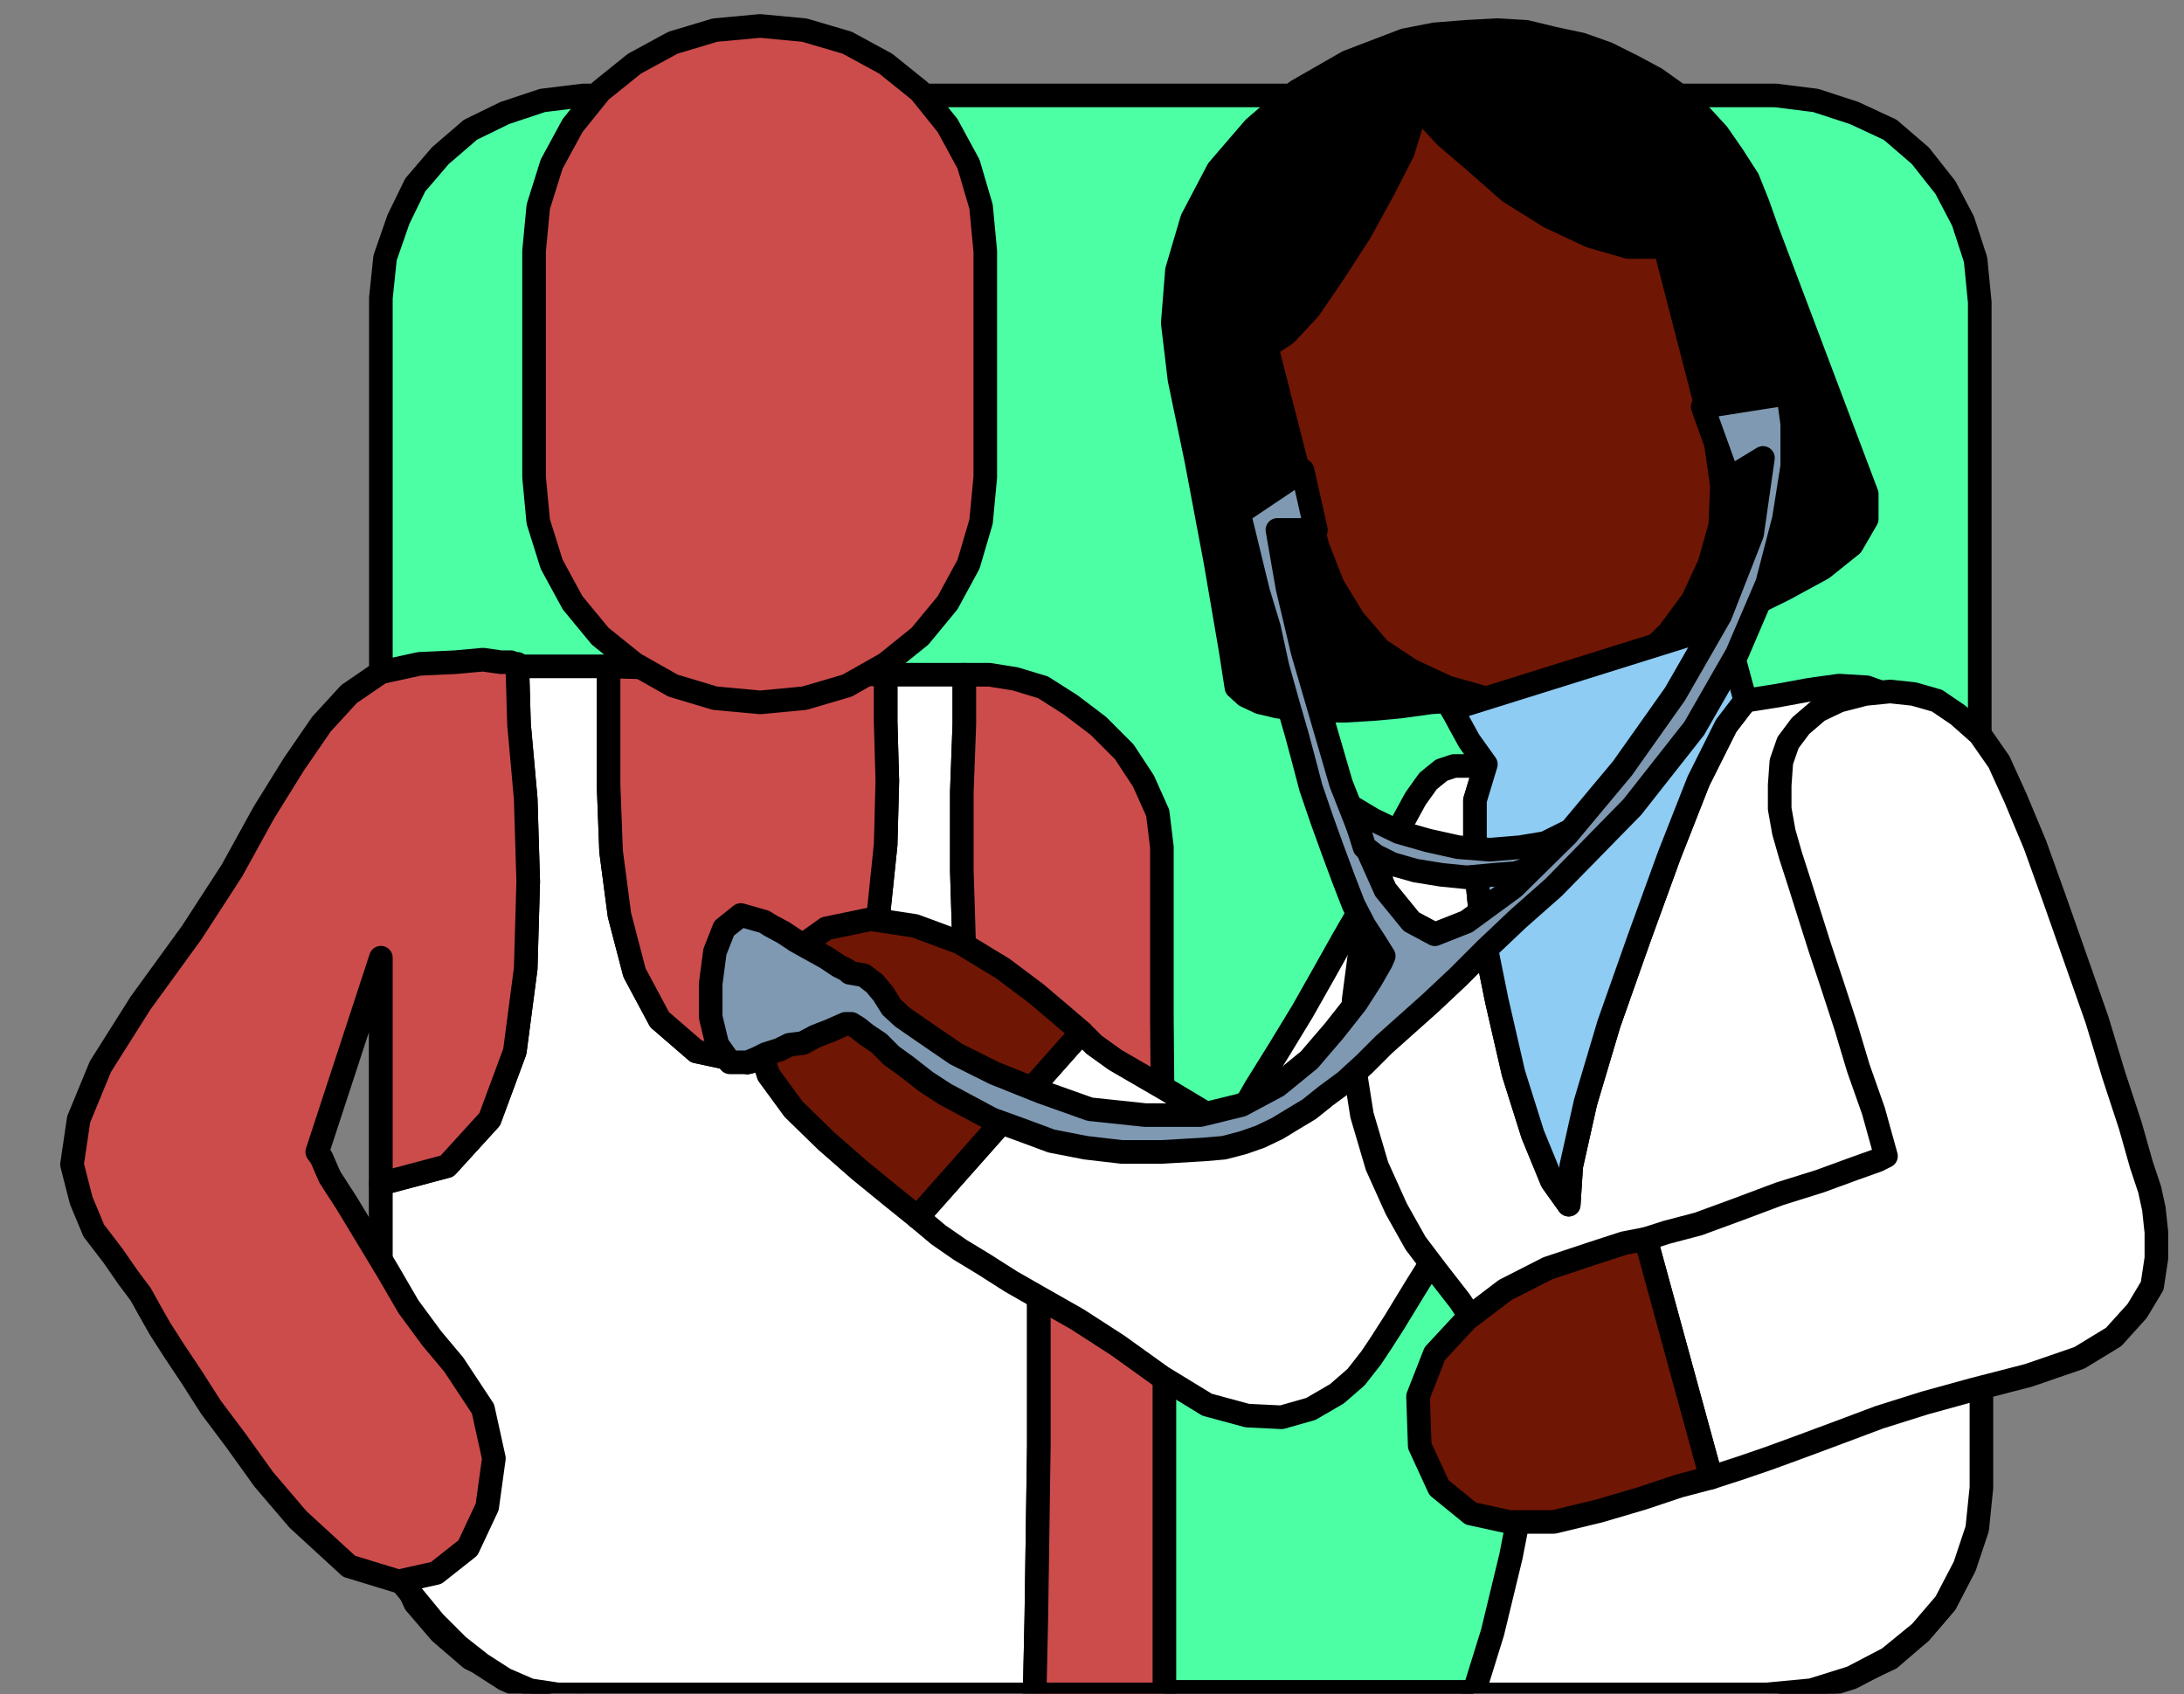 <?xml version="1.0" encoding="UTF-8" standalone="no"?>
<svg
   xmlns:ooo="http://xml.openoffice.org/svg/export"
   xmlns:dc="http://purl.org/dc/elements/1.1/"
   xmlns:cc="http://creativecommons.org/ns#"
   xmlns:rdf="http://www.w3.org/1999/02/22-rdf-syntax-ns#"
   xmlns:svg="http://www.w3.org/2000/svg"
   xmlns="http://www.w3.org/2000/svg"
   xmlns:sodipodi="http://sodipodi.sourceforge.net/DTD/sodipodi-0.dtd"
   xmlns:inkscape="http://www.inkscape.org/namespaces/inkscape"
   version="1.2"
   width="26.09mm"
   height="20.24mm"
   viewBox="0 0 2609 2024"
   preserveAspectRatio="xMidYMid"
   xml:space="preserve"
   id="svg151"
   sodipodi:docname="doctor1.svg"
   style="fill-rule:evenodd;stroke-width:28.222;stroke-linejoin:round"
   inkscape:version="0.92.5 (2060ec1f9f, 2020-04-08)"><rect x="0" y="0" width="2609" height="2024" fill="#808080" stroke="none"/><sodipodi:namedview
   pagecolor="#ffffff"
   bordercolor="#666666"
   borderopacity="1"
   objecttolerance="10"
   gridtolerance="10"
   guidetolerance="10"
   inkscape:pageopacity="0"
   inkscape:pageshadow="2"
   inkscape:window-width="664"
   inkscape:window-height="487"
   id="namedview153"
   showgrid="false"
   inkscape:zoom="0.2102413"
   inkscape:cx="49.322836"
   inkscape:cy="38.248817"
   inkscape:window-x="0"
   inkscape:window-y="0"
   inkscape:window-maximized="0"
   inkscape:current-layer="svg151" />
 <defs
   class="ClipPathGroup"
   id="defs8">
  <clipPath
   id="presentation_clip_path"
   clipPathUnits="userSpaceOnUse">
   <rect
   x="0"
   y="0"
   width="21000"
   height="29700"
   id="rect2" />
  </clipPath>
  <clipPath
   id="presentation_clip_path_shrink"
   clipPathUnits="userSpaceOnUse">
   <rect
   x="21"
   y="29"
   width="20958"
   height="29641"
   id="rect5" />
  </clipPath>
 </defs>
 <defs
   class="TextShapeIndex"
   id="defs12">
  <g
   ooo:slide="id1"
   ooo:id-list="id3"
   id="g10" />
 </defs>
 <defs
   class="EmbeddedBulletChars"
   id="defs44">
  <g
   id="bullet-char-template-57356"
   transform="matrix(4.8828125e-4,0,0,-4.8828125e-4,0,0)">
   <path
   d="M 580,1141 1163,571 580,0 -4,571 Z"
   id="path14"
   inkscape:connector-curvature="0" />
  </g>
  <g
   id="bullet-char-template-57354"
   transform="matrix(4.8828125e-4,0,0,-4.8828125e-4,0,0)">
   <path
   d="M 8,1128 H 1137 V 0 H 8 Z"
   id="path17"
   inkscape:connector-curvature="0" />
  </g>
  <g
   id="bullet-char-template-10146"
   transform="matrix(4.8828125e-4,0,0,-4.8828125e-4,0,0)">
   <path
   d="M 174,0 602,739 174,1481 1456,739 Z M 1358,739 309,1346 659,739 Z"
   id="path20"
   inkscape:connector-curvature="0" />
  </g>
  <g
   id="bullet-char-template-10132"
   transform="matrix(4.8828125e-4,0,0,-4.8828125e-4,0,0)">
   <path
   d="M 2015,739 1276,0 H 717 l 543,543 H 174 v 393 h 1086 l -543,545 h 557 z"
   id="path23"
   inkscape:connector-curvature="0" />
  </g>
  <g
   id="bullet-char-template-10007"
   transform="matrix(4.8828125e-4,0,0,-4.8828125e-4,0,0)">
   <path
   d="m 0,-2 c -7,16 -16,29 -25,39 l 381,530 c -94,256 -141,385 -141,387 0,25 13,38 40,38 9,0 21,-2 34,-5 21,4 42,12 65,25 l 27,-13 111,-251 280,301 64,-25 24,25 c 21,-10 41,-24 62,-43 C 886,937 835,863 770,784 769,783 710,716 594,584 L 774,223 c 0,-27 -21,-55 -63,-84 l 16,-20 C 717,90 699,76 672,76 641,76 570,178 457,381 L 164,-76 c -22,-34 -53,-51 -92,-51 -42,0 -63,17 -64,51 -7,9 -10,24 -10,44 0,9 1,19 2,30 z"
   id="path26"
   inkscape:connector-curvature="0" />
  </g>
  <g
   id="bullet-char-template-10004"
   transform="matrix(4.8828125e-4,0,0,-4.8828125e-4,0,0)">
   <path
   d="M 285,-33 C 182,-33 111,30 74,156 52,228 41,333 41,471 c 0,78 14,145 41,201 34,71 87,106 158,106 53,0 88,-31 106,-94 l 23,-176 c 8,-64 28,-97 59,-98 l 735,706 c 11,11 33,17 66,17 42,0 63,-15 63,-46 V 965 c 0,-36 -10,-64 -30,-84 L 442,47 C 390,-6 338,-33 285,-33 Z"
   id="path29"
   inkscape:connector-curvature="0" />
  </g>
  <g
   id="bullet-char-template-9679"
   transform="matrix(4.8828125e-4,0,0,-4.8828125e-4,0,0)">
   <path
   d="M 813,0 C 632,0 489,54 383,161 276,268 223,411 223,592 c 0,181 53,324 160,431 106,107 249,161 430,161 179,0 323,-54 432,-161 108,-107 162,-251 162,-431 0,-180 -54,-324 -162,-431 C 1136,54 992,0 813,0 Z"
   id="path32"
   inkscape:connector-curvature="0" />
  </g>
  <g
   id="bullet-char-template-8226"
   transform="matrix(4.8828125e-4,0,0,-4.8828125e-4,0,0)">
   <path
   d="m 346,457 c -73,0 -137,26 -191,78 -54,51 -81,114 -81,188 0,73 27,136 81,188 54,52 118,78 191,78 73,0 134,-26 185,-79 51,-51 77,-114 77,-187 0,-75 -25,-137 -76,-188 -50,-52 -112,-78 -186,-78 z"
   id="path35"
   inkscape:connector-curvature="0" />
  </g>
  <g
   id="bullet-char-template-8211"
   transform="matrix(4.8828125e-4,0,0,-4.8828125e-4,0,0)">
   <path
   d="M -4,459 H 1135 V 606 H -4 Z"
   id="path38"
   inkscape:connector-curvature="0" />
  </g>
  <g
   id="bullet-char-template-61548"
   transform="matrix(4.8828125e-4,0,0,-4.8828125e-4,0,0)">
   <path
   d="m 173,740 c 0,163 58,303 173,419 116,115 255,173 419,173 163,0 302,-58 418,-173 116,-116 174,-256 174,-419 0,-163 -58,-303 -174,-418 C 1067,206 928,148 765,148 601,148 462,206 346,322 231,437 173,577 173,740 Z"
   id="path41"
   inkscape:connector-curvature="0" />
  </g>
 </defs>
 <g
   id="g49"
   transform="translate(-9195,-13838)">
  <g
   id="id2"
   class="Master_Slide">
   <g
   id="bg-id2"
   class="Background" />
   <g
   id="bo-id2"
   class="BackgroundObjects" />
  </g>
 </g>
 <g
   class="SlideGroup"
   id="g149"
   transform="translate(-9195,-13838)">
  <g
   id="g147">
   <g
   id="container-id1">
    <g
   id="id1"
   class="Slide"
   clip-path="url(#presentation_clip_path)">
     <g
   class="Page"
   id="g143">
      <g
   class="Graphic"
   id="g141">
       <g
   id="id3">
        <rect
   class="BoundingBox"
   x="9195"
   y="13838"
   width="2609"
   height="2024"
   id="rect51"
   style="fill:none;stroke:none" />
        <defs
   id="defs56">
         <clipPath
   id="clip_path_1"
   clipPathUnits="userSpaceOnUse">
          <path
   d="m 9195,13838 h 2608 v 2023 H 9195 Z"
   id="path53"
   inkscape:connector-curvature="0" />
         </clipPath>
        </defs>
        <g
   clip-path="url(#clip_path_1)"
   id="g138">
         <path
   d="m 11560,15620 -5,49 -15,43 -21,41 -30,35 -36,31 -43,20 -46,15 -48,5 H 9892 l -49,-5 -45,-15 -41,-20 -36,-31 -30,-35 -20,-44 -16,-45 -5,-49 v -1421 l 5,-48 16,-46 20,-41 30,-35 36,-31 41,-20 45,-15 49,-6 h 1424 l 48,6 46,15 43,20 36,31 30,38 21,40 15,46 5,51 z"
   id="path58"
   inkscape:connector-curvature="0"
   style="fill:#4cffa5;stroke:none" />
         <path
   d="m 11560,15620 v 0 l -5,49 -15,43 -21,41 -30,35 -36,31 -43,20 -46,15 -48,5 H 9892 v 0 l -49,-5 -45,-15 -41,-20 -36,-31 -30,-35 -20,-44 -16,-45 -5,-49 v -1421 0 l 5,-48 16,-46 20,-41 30,-35 36,-31 41,-20 45,-15 49,-6 h 1424 v 0 l 48,6 46,15 43,20 36,31 30,38 21,40 15,46 5,51 z"
   id="path60"
   inkscape:connector-curvature="0"
   style="fill:none;stroke:#000000" />
         <path
   d="m 11316,15872 v 0 l 51,-7 45,-16 46,-20 38,-33 33,-38 21,-43 15,-44 8,-51 h -26 l -2,46 -16,43 -20,39 -28,33 -33,28 -41,20 -45,15 -46,3 v 0 0 l -8,5 -2,7 2,8 z"
   id="path62"
   inkscape:connector-curvature="0"
   style="fill:#000000;stroke:none" />
         <path
   d="m 9892,15872 v 0 h 1424 v -25 H 9892 v 0 0 l -8,5 -2,7 2,8 z"
   id="path64"
   inkscape:connector-curvature="0"
   style="fill:#000000;stroke:none" />
         <path
   d="m 9637,15615 v 0 l 8,51 15,46 21,46 33,38 38,33 43,20 46,16 51,7 v -25 l -46,-3 -46,-15 -38,-20 -33,-28 -28,-33 -20,-41 -16,-46 -2,-46 v 0 0 l -5,-7 -8,-5 -7,5 z"
   id="path66"
   inkscape:connector-curvature="0"
   style="fill:#000000;stroke:none" />
         <path
   d="m 9637,14194 v 0 1421 h 26 v -1421 0 0 l -5,-8 -8,-5 -7,5 z"
   id="path68"
   inkscape:connector-curvature="0"
   style="fill:#000000;stroke:none" />
         <path
   d="m 9892,13940 v 0 l -51,7 -46,16 -43,20 -38,33 -33,38 -21,43 -15,46 -8,51 h 26 l 2,-46 16,-46 20,-38 28,-33 33,-28 38,-20 46,-15 46,-3 v 0 0 l 7,-5 5,-8 -5,-7 z"
   id="path70"
   inkscape:connector-curvature="0"
   style="fill:#000000;stroke:none" />
         <path
   d="m 11316,13940 v 0 H 9892 v 25 h 1424 v 0 0 l 7,-5 5,-8 -5,-7 z"
   id="path72"
   inkscape:connector-curvature="0"
   style="fill:#000000;stroke:none" />
         <path
   d="m 11573,14199 v 0 l -8,-53 -15,-46 -21,-43 -33,-41 -38,-33 -46,-20 -45,-16 -51,-7 v 25 l 46,3 45,15 41,20 33,28 28,36 20,38 16,46 2,48 v 0 0 l 5,8 8,2 8,-2 z"
   id="path74"
   inkscape:connector-curvature="0"
   style="fill:#000000;stroke:none" />
         <path
   d="m 11573,15620 v 0 -1421 h -26 v 1421 0 0 l 5,8 8,3 8,-3 z"
   id="path76"
   inkscape:connector-curvature="0"
   style="fill:#000000;stroke:none" />
         <path
   d="m 10431,15862 h -570 l -33,-5 -30,-13 -28,-18 -28,-22 -28,-28 -23,-28 -23,-28 -18,-26 v -63 -102 -127 -150 l 79,-21 51,-56 30,-81 13,-99 3,-104 -3,-99 -8,-89 -2,-69 h 10 13 15 15 16 15 13 12 v 66 76 l 3,79 10,76 18,69 30,56 44,38 61,13 63,-15 46,-39 30,-58 18,-71 8,-77 2,-76 -2,-71 v -56 h 15 15 13 13 12 11 7 8 v 59 l -3,81 v 94 l 3,97 8,91 15,79 25,53 36,23 5,125 v 219 l -3,205 z"
   id="path78"
   inkscape:connector-curvature="0"
   style="fill:#ffffff;stroke:none" />
         <path
   d="m 10431,15862 h -570 v 0 l -33,-5 -30,-13 -28,-18 -28,-22 -28,-28 -23,-28 -23,-28 -18,-26 v 0 -63 -102 -127 -150 0 l 79,-21 51,-56 30,-81 13,-99 3,-104 -3,-99 -8,-89 -2,-69 v 0 h 10 13 15 15 16 15 13 12 v 0 66 76 l 3,79 10,76 18,69 30,56 44,38 61,13 v 0 l 63,-15 46,-39 30,-58 18,-71 8,-77 2,-76 -2,-71 v -56 0 h 15 15 13 13 12 11 7 8 v 0 59 l -3,81 v 94 l 3,97 8,91 15,79 25,53 36,23 v 0 l 5,125 v 219 l -3,205 z"
   id="path80"
   inkscape:connector-curvature="0"
   style="fill:none;stroke:#000000" />
         <path
   d="m 10431,15862 h 155 v -142 -323 l -3,-341 v -206 l -5,-41 -17,-38 -23,-35 -31,-31 -33,-25 -33,-21 -33,-10 -31,-5 h -30 v 59 l -3,81 v 94 l 3,97 8,91 15,79 25,53 36,23 5,125 v 219 l -3,205 z"
   id="path82"
   inkscape:connector-curvature="0"
   style="fill:#cc4c4c;stroke:none" />
         <path
   d="m 10431,15862 h 155 v 0 -142 -323 l -3,-341 v -206 0 l -5,-41 -17,-38 -23,-35 -31,-31 -33,-25 -33,-21 -33,-10 -31,-5 h -30 v 0 59 l -3,81 v 94 l 3,97 8,91 15,79 25,53 36,23 v 0 l 5,125 v 219 l -3,205 z"
   id="path84"
   inkscape:connector-curvature="0"
   style="fill:none;stroke:#000000" />
         <path
   d="m 9922,14634 v 66 76 l 3,79 10,76 18,69 30,56 44,38 61,13 63,-15 46,-39 30,-58 18,-71 8,-77 2,-76 -2,-71 v -56 z"
   id="path86"
   inkscape:connector-curvature="0"
   style="fill:#cc4c4c;stroke:none" />
         <path
   d="m 9922,14634 v 0 66 76 l 3,79 10,76 18,69 30,56 44,38 61,13 v 0 l 63,-15 46,-39 30,-58 18,-71 8,-77 2,-76 -2,-71 v -56 z"
   id="path88"
   inkscape:connector-curvature="0"
   style="fill:none;stroke:#000000" />
         <path
   d="m 9833,14408 5,53 16,51 25,46 33,40 41,33 46,26 50,15 54,5 53,-5 51,-15 46,-26 41,-33 33,-40 25,-46 15,-51 5,-53 v -270 l -5,-53 -15,-51 -25,-46 -33,-41 -41,-33 -46,-25 -51,-15 -53,-5 -54,5 -50,15 -46,25 -41,33 -33,41 -25,46 -16,51 -5,53 z"
   id="path90"
   inkscape:connector-curvature="0"
   style="fill:#cc4c4c;stroke:none" />
         <path
   d="m 9833,14408 v 0 l 5,53 16,51 25,46 33,40 41,33 46,26 50,15 54,5 v 0 l 53,-5 51,-15 46,-26 41,-33 33,-40 25,-46 15,-51 5,-53 v -270 0 l -5,-53 -15,-51 -25,-46 -33,-41 -41,-33 -46,-25 -51,-15 -53,-5 v 0 l -54,5 -50,15 -46,25 -41,33 -33,41 -25,46 -16,51 -5,53 z"
   id="path92"
   inkscape:connector-curvature="0"
   style="fill:none;stroke:#000000" />
         <path
   d="m 9813,14634 2,69 8,89 3,99 -3,104 -13,99 -30,81 -51,56 -79,21 v -77 -89 -73 -31 l -76,232 5,7 10,23 20,31 23,38 26,43 25,43 28,38 26,31 35,53 13,59 -8,58 -23,49 -38,30 -45,10 -59,-18 -61,-56 -41,-48 -33,-46 -30,-40 -23,-36 -20,-30 -18,-28 -13,-23 -10,-18 -15,-20 -18,-26 -23,-30 -15,-36 -11,-43 8,-54 26,-63 48,-76 61,-84 48,-74 38,-69 36,-58 33,-48 33,-36 38,-26 46,-10 43,-2 33,-3 21,3 h 12 l 5,2 h 3 z"
   id="path94"
   inkscape:connector-curvature="0"
   style="fill:#cc4c4c;stroke:none" />
         <path
   d="m 9813,14634 v 0 l 2,69 8,89 3,99 -3,104 -13,99 -30,81 -51,56 -79,21 v 0 -77 -89 -73 -31 l -76,232 v 0 l 5,7 10,23 20,31 23,38 26,43 25,43 28,38 26,31 v 0 l 35,53 13,59 -8,58 -23,49 -38,30 -45,10 -59,-18 -61,-56 v 0 l -41,-48 -33,-46 -30,-40 -23,-36 -20,-30 -18,-28 -13,-23 -10,-18 v 0 l -15,-20 -18,-26 -23,-30 -15,-36 -11,-43 8,-54 26,-63 48,-76 v 0 l 61,-84 48,-74 38,-69 36,-58 33,-48 33,-36 38,-26 46,-10 v 0 l 43,-2 33,-3 21,3 h 12 l 5,2 h 3 z"
   id="path96"
   inkscape:connector-curvature="0"
   style="fill:none;stroke:#000000" />
         <path
   d="m 11425,14428 -119,-315 -11,-31 -12,-30 -18,-28 -18,-26 -23,-25 -23,-21 -28,-20 -28,-15 -30,-15 -31,-11 -33,-7 -33,-8 -35,-2 -36,2 -38,3 -36,7 -68,26 -61,35 -51,44 -43,50 -31,59 -18,61 -5,63 8,67 20,96 23,122 18,105 7,45 11,10 17,8 21,5 23,3 28,2 h 30 l 33,-2 33,-3 36,-5 33,-2 35,-8 34,-5 30,-8 31,-7 28,-11 22,-7 46,-18 54,-20 56,-23 53,-26 46,-25 35,-28 18,-31 z"
   id="path98"
   inkscape:connector-curvature="0"
   style="fill:#000000;stroke:none" />
         <path
   d="m 11425,14428 -119,-315 v 0 l -11,-31 -12,-30 -18,-28 -18,-26 -23,-25 -23,-21 -28,-20 -28,-15 -30,-15 -31,-11 -33,-7 -33,-8 -35,-2 -36,2 -38,3 -36,7 v 0 l -68,26 -61,35 -51,44 -43,50 -31,59 -18,61 -5,63 8,67 v 0 l 20,96 23,122 18,105 7,45 v 0 l 11,10 17,8 21,5 23,3 28,2 h 30 l 33,-2 33,-3 36,-5 33,-2 35,-8 34,-5 30,-8 31,-7 28,-11 22,-7 v 0 l 46,-18 54,-20 56,-23 53,-26 46,-25 35,-28 18,-31 z"
   id="path100"
   inkscape:connector-curvature="0"
   style="fill:none;stroke:#000000" />
         <path
   d="m 10487,15071 15,15 25,18 31,18 31,18 30,18 25,15 16,10 7,3 28,-49 28,-45 28,-46 26,-46 23,-41 22,-38 21,-33 15,-28 15,-25 21,-23 20,-18 23,-15 23,-10 25,-3 26,3 28,12 25,18 20,18 18,23 13,28 5,30 -3,36 -10,38 -18,46 -28,53 -33,59 -35,66 -38,63 -36,64 -33,53 -25,41 -16,25 -12,18 -18,23 -23,20 -31,18 -35,10 -41,-2 -48,-13 -54,-33 -53,-38 -48,-31 -44,-25 -35,-20 -33,-21 -28,-17 -26,-18 -25,-21 z"
   id="path102"
   inkscape:connector-curvature="0"
   style="fill:#ffffff;stroke:none" />
         <path
   d="m 10487,15071 v 0 l 15,15 25,18 31,18 31,18 30,18 25,15 16,10 7,3 v 0 l 28,-49 28,-45 28,-46 26,-46 23,-41 22,-38 21,-33 15,-28 v 0 l 15,-25 21,-23 20,-18 23,-15 23,-10 25,-3 26,3 28,12 v 0 l 25,18 20,18 18,23 13,28 5,30 -3,36 -10,38 -18,46 v 0 l -28,53 -33,59 -35,66 -38,63 -36,64 -33,53 -25,41 -16,25 v 0 l -12,18 -18,23 -23,20 -31,18 -35,10 -41,-2 -48,-13 -54,-33 v 0 l -53,-38 -48,-31 -44,-25 -35,-20 -33,-21 -28,-17 -26,-18 -25,-21 z"
   id="path104"
   inkscape:connector-curvature="0"
   style="fill:none;stroke:#000000" />
         <path
   d="m 11280,14675 -23,30 -33,66 -35,89 -36,99 -36,102 -28,94 -17,76 -3,46 -20,-28 -23,-56 -23,-73 -20,-87 -18,-89 -8,-81 v -69 l 13,-43 -13,2 h -12 -13 l -15,5 -16,13 -15,21 -18,33 -20,48 -26,84 -10,76 v 74 l 10,63 18,61 23,51 23,41 25,33 28,36 23,35 21,33 17,31 13,25 8,23 5,18 v 13 l -10,45 -16,82 -22,91 -23,74 h 351 l 53,-5 48,-15 44,-23 38,-31 30,-35 23,-44 15,-45 5,-49 v -577 l -2,-10 -5,-38 -13,-74 -25,-119 -18,-61 -20,-41 -26,-26 -28,-10 -33,-2 -36,5 -38,7 z"
   id="path106"
   inkscape:connector-curvature="0"
   style="fill:#ffffff;stroke:none" />
         <path
   d="m 11280,14675 v 0 l -23,30 -33,66 -35,89 -36,99 -36,102 -28,94 -17,76 -3,46 v 0 l -20,-28 -23,-56 -23,-73 -20,-87 -18,-89 -8,-81 v -69 l 13,-43 v 0 l -13,2 h -12 -13 l -15,5 -16,13 -15,21 -18,33 -20,48 v 0 l -26,84 -10,76 v 74 l 10,63 18,61 23,51 23,41 25,33 v 0 l 28,36 23,35 21,33 17,31 13,25 8,23 5,18 v 13 0 l -10,45 -16,82 -22,91 -23,74 h 351 v 0 l 53,-5 48,-15 44,-23 38,-31 30,-35 23,-44 15,-45 5,-49 v -577 0 l -2,-10 -5,-38 -13,-74 -25,-119 v 0 l -18,-61 -20,-41 -26,-26 -28,-10 -33,-2 -36,5 -38,7 z"
   id="path108"
   inkscape:connector-curvature="0"
   style="fill:none;stroke:#000000" />
         <path
   d="m 11161,15318 25,-8 38,-10 49,-18 48,-18 48,-15 41,-15 28,-10 10,-5 -15,-54 -18,-51 -15,-50 -16,-49 -15,-45 -13,-41 -12,-38 -10,-31 -8,-28 -5,-28 v -28 l 2,-28 8,-23 15,-20 21,-18 25,-12 31,-8 30,-3 28,3 28,8 25,17 26,23 23,33 20,44 23,55 23,64 25,71 26,74 20,66 20,61 13,46 10,30 5,23 3,28 v 31 l -5,33 -18,30 -28,31 -41,25 -61,21 -66,17 -58,16 -54,17 -48,18 -43,16 -41,15 -35,12 -34,11 z"
   id="path110"
   inkscape:connector-curvature="0"
   style="fill:#ffffff;stroke:none" />
         <path
   d="m 11161,15318 v 0 l 25,-8 38,-10 49,-18 48,-18 48,-15 41,-15 28,-10 10,-5 v 0 l -15,-54 -18,-51 -15,-50 -16,-49 -15,-45 -13,-41 -12,-38 -10,-31 v 0 l -8,-28 -5,-28 v -28 l 2,-28 8,-23 15,-20 21,-18 25,-12 v 0 l 31,-8 30,-3 28,3 28,8 25,17 26,23 23,33 20,44 v 0 l 23,55 23,64 25,71 26,74 20,66 20,61 13,46 10,30 v 0 l 5,23 3,28 v 31 l -5,33 -18,30 -28,31 -41,25 -61,21 v 0 l -66,17 -58,16 -54,17 -48,18 -43,16 -41,15 -35,12 -34,11 z"
   id="path112"
   inkscape:connector-curvature="0"
   style="fill:none;stroke:#000000" />
         <path
   d="m 10291,15292 -31,-25 -38,-31 -40,-35 -39,-38 -30,-41 -15,-46 5,-45 30,-49 49,-35 53,-11 53,8 54,20 51,31 40,30 33,28 21,18 z"
   id="path114"
   inkscape:connector-curvature="0"
   style="fill:#701605;stroke:none" />
         <path
   d="m 10291,15292 v 0 l -31,-25 -38,-31 -40,-35 -39,-38 -30,-41 -15,-46 5,-45 30,-49 v 0 l 49,-35 53,-11 53,8 54,20 51,31 40,30 33,28 21,18 z"
   id="path116"
   inkscape:connector-curvature="0"
   style="fill:none;stroke:#000000" />
         <path
   d="m 11184,14133 61,236 7,49 -2,48 -13,46 -20,43 -28,38 -33,33 -44,23 -45,18 -49,8 -48,-3 -46,-13 -43,-20 -38,-25 -31,-36 -25,-41 -18,-46 -61,-239 23,-15 28,-30 30,-44 31,-48 28,-51 23,-45 12,-39 3,-25 10,18 26,28 35,30 41,36 48,30 49,23 45,13 z"
   id="path118"
   inkscape:connector-curvature="0"
   style="fill:#701605;stroke:none" />
         <path
   d="m 11184,14133 61,236 v 0 l 7,49 -2,48 -13,46 -20,43 -28,38 -33,33 -44,23 -45,18 v 0 l -49,8 -48,-3 -46,-13 -43,-20 -38,-25 -31,-36 -25,-41 -18,-46 -61,-239 v 0 l 23,-15 28,-30 30,-44 31,-48 28,-51 23,-45 12,-39 3,-25 v 0 l 10,18 26,28 35,30 41,36 48,30 49,23 45,13 z"
   id="path120"
   inkscape:connector-curvature="0"
   style="fill:none;stroke:#000000" />
         <path
   d="m 11239,15603 -38,10 -45,15 -51,15 -54,13 h -53 l -46,-10 -38,-31 -23,-50 -2,-59 20,-51 38,-41 46,-35 51,-26 51,-17 40,-13 26,-5 z"
   id="path122"
   inkscape:connector-curvature="0"
   style="fill:#701605;stroke:none" />
         <path
   d="m 11239,15603 v 0 l -38,10 -45,15 -51,15 -54,13 h -53 l -46,-10 -38,-31 -23,-50 v 0 l -2,-59 20,-51 38,-41 46,-35 51,-26 51,-17 40,-13 26,-5 z"
   id="path124"
   inkscape:connector-curvature="0"
   style="fill:none;stroke:#000000" />
         <path
   d="m 11280,14675 -25,-92 -326,102 3,5 7,13 11,20 20,28 -13,43 v 69 l 8,81 18,89 20,87 23,73 23,56 20,28 3,-46 17,-76 28,-94 36,-102 36,-99 35,-89 33,-66 z"
   id="path126"
   inkscape:connector-curvature="0"
   style="fill:#8eccf4;stroke:none" />
         <path
   d="m 11280,14675 -25,-92 -326,102 v 0 l 3,5 7,13 11,20 20,28 v 0 l -13,43 v 69 l 8,81 18,89 20,87 23,73 23,56 20,28 v 0 l 3,-46 17,-76 28,-94 36,-102 36,-99 35,-89 33,-66 z"
   id="path128"
   inkscape:connector-curvature="0"
   style="fill:none;stroke:#000000" />
         <path
   d="m 10751,14400 16,71 h -46 l 12,69 18,76 23,79 23,79 28,71 25,56 31,38 28,15 38,-15 56,-41 64,-63 66,-79 63,-89 54,-94 38,-97 13,-91 -41,25 -31,-86 102,-16 5,36 v 51 l -10,63 -20,77 -36,84 -51,89 -74,94 -94,96 -43,38 -38,36 -33,33 -33,31 -28,25 -28,25 -23,23 -23,21 -23,17 -20,16 -20,12 -18,11 -21,10 -20,7 -23,6 -23,2 -51,3 h -48 l -43,-5 -41,-8 -35,-13 -36,-13 -28,-15 -28,-15 -23,-15 -23,-18 -18,-13 -15,-15 -15,-10 -10,-8 -8,-5 h -7 l -18,8 -18,7 -15,8 -16,2 -12,6 -16,5 -10,5 -12,5 h -21 l -15,-21 -8,-33 v -40 l 5,-38 11,-28 20,-16 28,8 8,5 15,8 15,10 18,10 18,10 15,10 10,5 3,3 17,3 13,10 10,12 10,16 13,12 26,18 38,26 46,23 55,22 59,21 66,7 h 66 l 49,-12 43,-23 38,-31 30,-35 26,-33 18,-28 12,-21 3,-7 -10,-16 -13,-20 -13,-25 -12,-31 -13,-35 -13,-36 -13,-38 -10,-38 -7,-26 -11,-38 -12,-43 -10,-46 -13,-43 -10,-41 -8,-33 -5,-20 z"
   id="path130"
   inkscape:connector-curvature="0"
   style="fill:#7f99b2;stroke:none" />
         <path
   d="m 10751,14400 16,71 h -46 v 0 l 12,69 18,76 23,79 23,79 28,71 25,56 31,38 28,15 v 0 l 38,-15 56,-41 64,-63 66,-79 63,-89 54,-94 38,-97 13,-91 -41,25 -31,-86 102,-16 v 0 l 5,36 v 51 l -10,63 -20,77 -36,84 -51,89 -74,94 -94,96 v 0 l -43,38 -38,36 -33,33 -33,31 -28,25 -28,25 -23,23 -23,21 -23,17 -20,16 -20,12 -18,11 -21,10 -20,7 -23,6 -23,2 v 0 l -51,3 h -48 l -43,-5 -41,-8 -35,-13 -36,-13 -28,-15 -28,-15 -23,-15 -23,-18 -18,-13 -15,-15 -15,-10 -10,-8 -8,-5 h -7 v 0 l -18,8 -18,7 -15,8 -16,2 -12,6 -16,5 -10,5 -12,5 v 0 h -21 l -15,-21 -8,-33 v -40 l 5,-38 11,-28 20,-16 28,8 v 0 l 8,5 15,8 15,10 18,10 18,10 15,10 10,5 3,3 v 0 l 17,3 13,10 10,12 10,16 v 0 l 13,12 26,18 38,26 46,23 55,22 59,21 66,7 h 66 v 0 l 49,-12 43,-23 38,-31 30,-35 26,-33 18,-28 12,-21 3,-7 v 0 l -10,-16 -13,-20 -13,-25 -12,-31 -13,-35 -13,-36 -13,-38 -10,-38 v 0 l -7,-26 -11,-38 -12,-43 -10,-46 -13,-43 -10,-41 -8,-33 -5,-20 z"
   id="path132"
   inkscape:connector-curvature="0"
   style="fill:none;stroke:#000000" />
         <path
   d="m 10810,14802 15,48 13,10 20,10 28,8 31,5 30,3 33,-3 26,-2 22,-8 39,-41 -26,13 -30,5 -36,3 -38,-3 -36,-8 -35,-10 -31,-15 z"
   id="path134"
   inkscape:connector-curvature="0"
   style="fill:#7f99b2;stroke:none" />
         <path
   d="m 10810,14802 15,48 v 0 l 13,10 20,10 28,8 31,5 30,3 33,-3 26,-2 22,-8 39,-41 v 0 l -26,13 -30,5 -36,3 -38,-3 -36,-8 -35,-10 -31,-15 z"
   id="path136"
   inkscape:connector-curvature="0"
   style="fill:none;stroke:#000000" />
        </g>
       </g>
      </g>
     </g>
    </g>
   </g>
  </g>
 </g>
</svg>